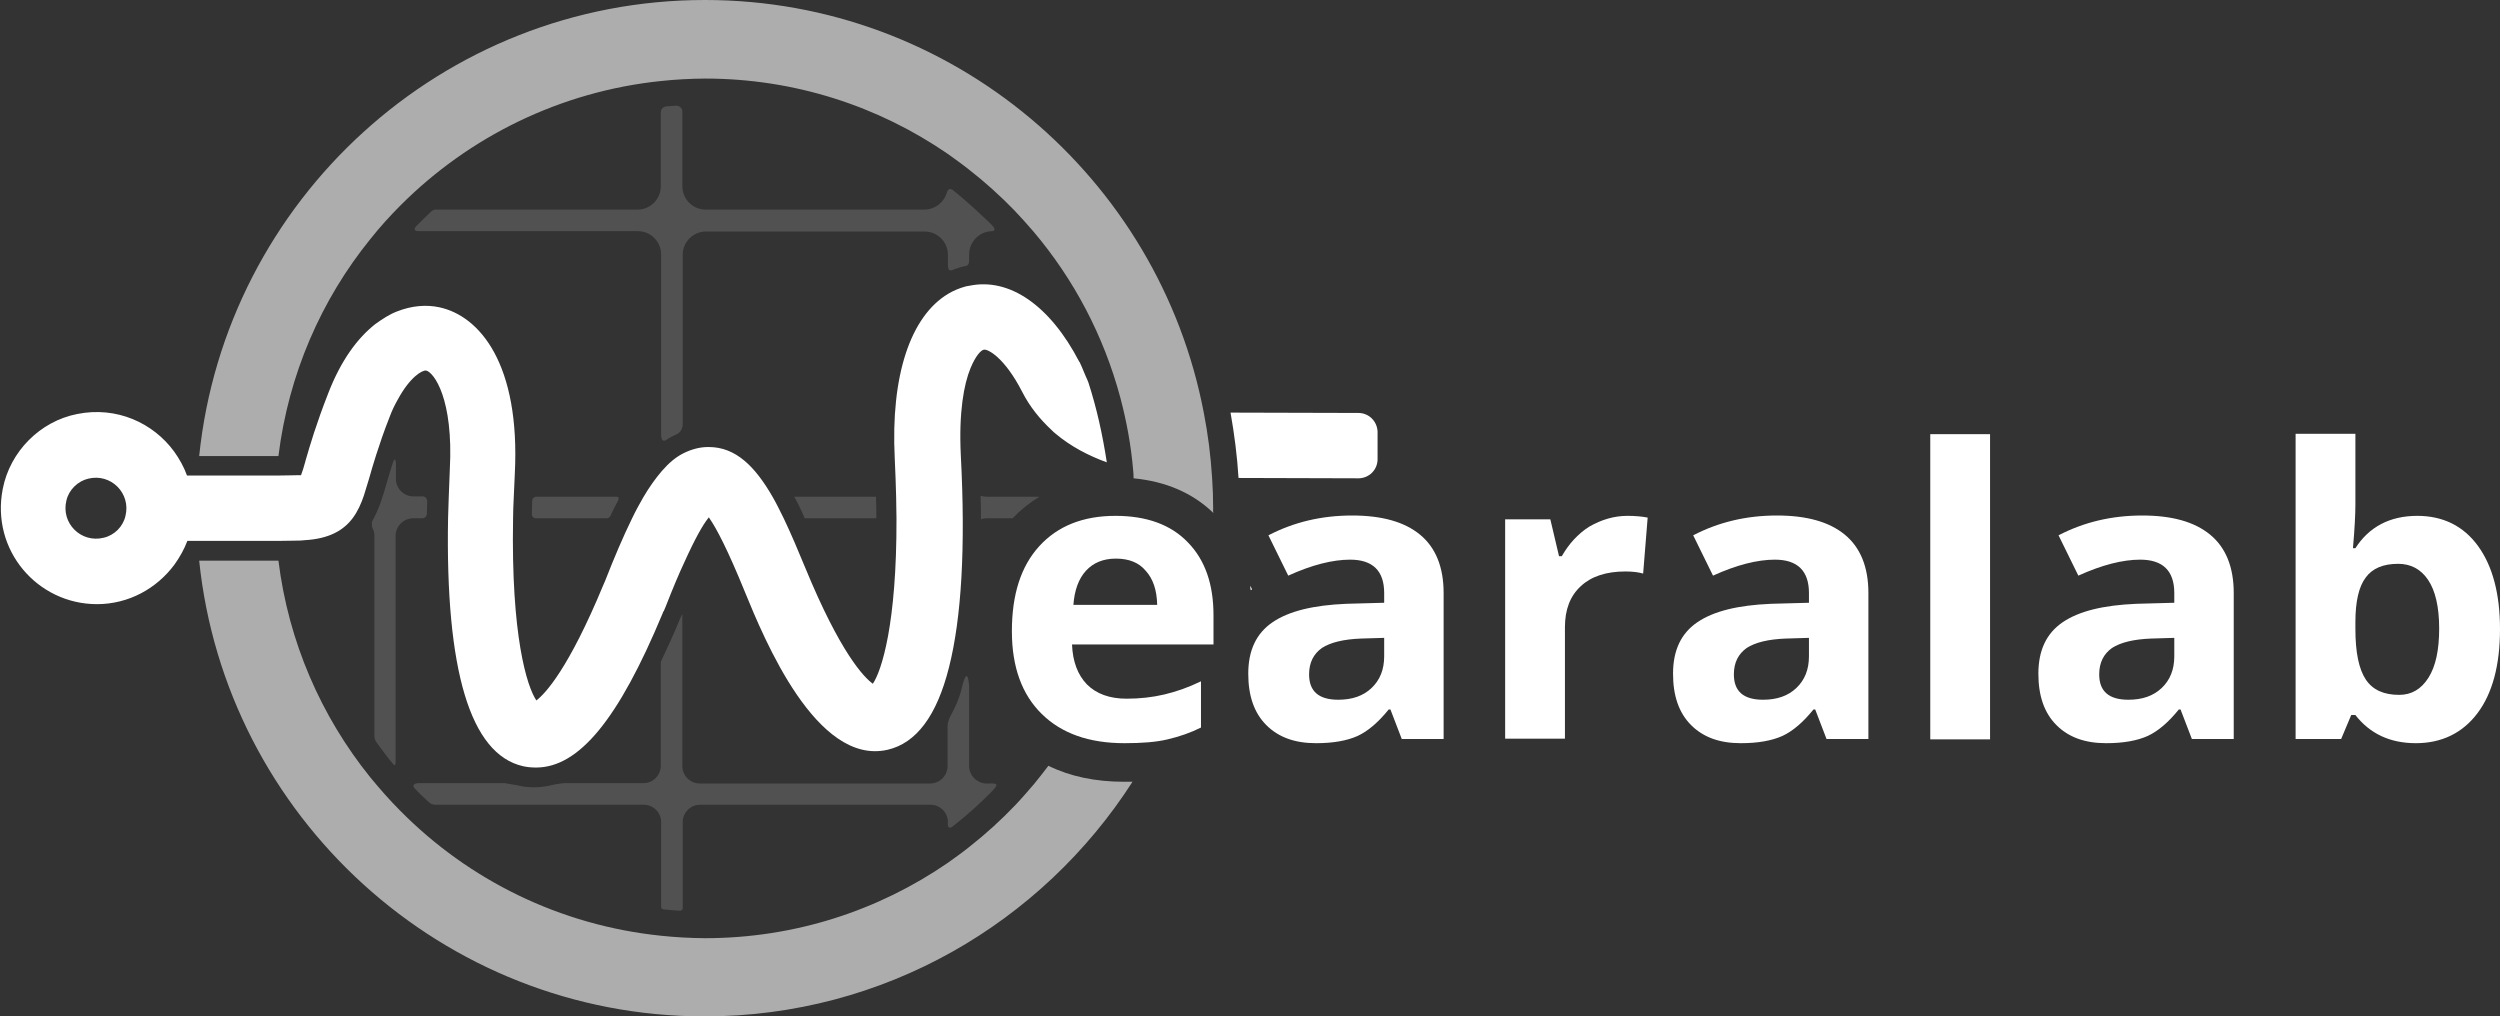 <svg xmlns="http://www.w3.org/2000/svg" viewBox="0 0 719.2 292.4">
<rect x="0" y="0" width="719.2" height="292.4" fill="#333333" stroke="none"/>
<path fill="#FFFFFF" d="M359.8,169.8C359.8,169.8,359.8,169.8,359.8,169.8c0.1-0.1,0.2-0.2,0.4-0.2l-0.5-1.1
C359.7,169,359.7,169.4,359.8,169.8z"/>
<g opacity="0.3">
<path opacity="0.5" fill="#FFFFFF" d="M174.5,149.1c0.5,0,0.9-0.3,1.1-0.7c0.7-1.5,1.4-2.9,2.1-4.2c0.9-1.5-0.6-1.3-0.6-1.3h-22.8
c-0.6,0-1.2,0.5-1.2,1.2c0,1.3-0.1,2.6-0.1,3.8c0,0.7,0.5,1.2,1.2,1.2H174.5z"/>
<path opacity="0.5" fill="#FFFFFF" d="M118.9,149.1h2.6c0.7,0,1.3-0.6,1.3-1.3c0-1.2,0.1-2.4,0.1-3.6c0-0.7-0.6-1.4-1.3-1.4h-2.7
c-2.7,0-5-2.2-5-5v-4.6c0,0-0.2-2.4-1,0.3c-0.7,2.1-1.2,4-1.7,5.6c-1,3.5-2.1,7.3-4.1,10.8c-0.2,0.3-0.1,1.6,0,1.9
c0.4,0.7,0.6,1.4,0.6,2.2l0,57.7c0,0.6,0.2,1.2,0.5,1.7c1.6,2.2,3.2,4.4,4.9,6.4c0.3,0.3,0.7,0.8,0.7-0.8V154
C113.9,151.3,116.1,149.1,118.9,149.1z"/>
<path opacity="0.5" fill="#FFFFFF" d="M194.5,30.4c-0.9,0.1-1.8,0.1-2.8,0.2c-0.9,0.1-1.6,0.8-1.6,1.7v21.3c0,3.7-3,6.7-6.7,6.7
h-58.1c-0.4,0-0.9,0.2-1.2,0.5c-1.5,1.4-3,2.9-4.4,4.3c-0.8,1-0.4,1.4,1,1.4h62.8c3.7,0,6.7,3,6.7,6.7v51.8c0,2.1,0.9,1.9,1.4,1.6
c1-0.7,2-1.2,3.1-1.7c1.1-0.5,1.7-1.7,1.7-2.9V73.3c0-3.7,3-6.7,6.7-6.7H266c3.7,0,6.7,3,6.7,6.7c0,0,0,0.9,0,2.7
c0,1.8,0.4,2.2,2,1.4c0.5-0.2,1-0.3,1.5-0.5c0.4-0.1,0.8-0.2,1.2-0.3c0.5-0.1,1.4-0.1,1.4-1.6c0-0.8,0-1.8,0-1.8
c0-3.7,3-6.7,6.7-6.7c0,0,1.5-0.1-0.2-1.8c-1.7-1.7-7-6.7-10.8-9.7c-1.5-1.4-1.9-0.1-2.1,0.4c-0.8,2.8-3.4,4.9-6.5,4.9h-62.9
c-3.7,0-6.7-3-6.7-6.7V32.2C196.4,31.2,195.5,30.4,194.5,30.4z"/>
<path opacity="0.5" fill="#FFFFFF" d="M231.5,149.1h20.6c0-2,0-4-0.1-6.2h-23.5C229.6,144.9,230.6,146.9,231.5,149.1z"/>
<path opacity="0.5" fill="#FFFFFF" d="M119.3,226.8c1.3,1.4,2.7,2.7,4.1,4c0.5,0.5,1.2,0.7,1.9,0.7h59.9c2.7,0,5,2.2,5,5v24.4
c0,0.4,0.3,0.7,0.7,0.7c1.6,0.2,3.1,0.3,4.7,0.4c0.4,0,0.8-0.3,0.8-0.7v-24.8c0-2.7,2.2-5,5-5h66.3c2.7,0,5,2.2,5,5
c0,0-0.4,2.9,1.8,0.9c3.8-3,7.4-6.2,10.8-9.7c2.6-2.6,1.1-2.3-1.5-2.3s-5-2.2-5-5v-22.8c0,0-0.3-7.2-2.1,0.3c-0.7,3-1.9,5.6-3.2,8
c-1,1.7-0.9,3.3-0.9,3.3v11.2c0,2.7-2.2,5-5,5h-66.3c-2.7,0-5-2.2-5-5v-43.8l0,0l-0.7,1.5c-1.8,4.4-3.7,8.5-5.5,12.3v29.9
c0,2.7-2.2,5-5,5h-22.9c0,0-2.4,0.3-2.8,0.4c-1.9,0.5-3.8,0.8-5.7,0.8c-1.7,0-3.4-0.2-5-0.6c-0.6-0.1-3.5-0.6-3.5-0.6h-25
C120.2,225.3,118.1,225.5,119.3,226.8z"/>
<path opacity="0.5" fill="#FFFFFF" d="M283.8,142.9c-0.6,0-1.1-0.1-1.7-0.3c0.1,2.3,0.1,4.6,0.1,6.8c0.5-0.2,1-0.3,1.6-0.3h7.5
c2.3-2.4,4.9-4.5,7.7-6.2H283.8z"/>
</g>
<g opacity="0.6">
<g>
<path fill="#FFFFFF" d="M301.6,220.3c-1.3,1.7-2.6,3.4-4,5.1c-1.8,2.1-3.6,4.2-5.5,6.2c-4.1,4.3-8.5,8.3-13.2,12
c-2,1.6-4.1,3.1-6.2,4.6c-19.9,13.7-44,21.7-69.9,21.7c-2.1,0-4.3-0.1-6.4-0.2c-2.1-0.1-4.1-0.3-6.2-0.5
c-29.2-3-55.4-16.1-75-35.9c-3.1-3.1-5.9-6.3-8.7-9.7c-14.1-17.5-23.5-38.9-26.4-62.3c-2.1,0-4.6,0-7.6,0c-1.8,0-3.8,0-6.1,0
l-1.5,0l-7.6,0c7.6,73.5,69.9,131.1,145.4,131.1c51.7,0,97.1-27,123.1-67.5c-0.8,0-1.6,0-2.4,0
C315.2,224.9,307.9,223.4,301.6,220.3z"/>
</g>
<path fill="#FFFFFF" d="M349,146.2c0-2.9-0.1-5.8-0.3-8.7c-0.4-6.4-1.2-12.7-2.4-18.8C333.4,51.2,274,0,202.8,0
C127.2,0,64.9,57.6,57.3,131.2l7.6,0l1.7,0c2.2,0,4.1,0,5.9,0c3,0,5.6,0,7.6,0c2.9-23.5,12.3-45,26.5-62.5c2.7-3.4,5.6-6.6,8.7-9.7
c19.6-19.6,45.8-32.7,74.9-35.7c2-0.2,4.1-0.4,6.2-0.5c2.1-0.1,4.2-0.2,6.4-0.2c25.9,0,50,8,69.9,21.7c2.1,1.5,4.2,3,6.2,4.6
c4.5,3.5,8.8,7.4,12.8,11.5c1.9,2,3.8,4.1,5.6,6.2c11.6,13.7,20.2,29.9,25,47.8c1.8,6.8,3.1,13.8,3.7,21c0.1,0.7,0.1,1.5,0.1,2.2
c9.3,0.9,17,4.2,23,10C348.9,147.1,349,146.7,349,146.2z"/>
</g>
<g>
<path fill="#FFFFFF" d="M390.8,118.8l-36.8-0.1c1.1,6.2,1.9,12.4,2.3,18.8l34.5,0.1c3,0,5.5-2.4,5.5-5.5l0-7.9
C396.2,121.2,393.8,118.8,390.8,118.8z"/>
<path fill="#FFFFFF" d="M313.1,110c-0.1-0.1-0.1-0.3-0.2-0.5c0,0,0,0,0,0l0,0c-0.8-1.7-1.6-3.9-2.3-5.3c0,0,0-0.1-0.1-0.1
c-8.4-16.2-20.1-24.3-31.6-21.9c-0.4,0.1-0.8,0.1-1.1,0.2c-1.8,0.5-3.5,1.2-5,2.1c-10.9,6.5-16.6,23.6-15.4,47.4
c0.2,3.9,0.3,7.5,0.4,11c0,2.1,0.1,4.2,0.1,6.2c0.1,30.5-4.3,43.9-6.8,47.6c-2.5-1.8-9.3-8.7-19.5-33.5c-2.1-5.1-4.1-9.8-6.1-14
c-1.1-2.2-2.1-4.3-3.2-6.2c-5.1-8.9-10.7-14.4-18.4-14.4h-0.2c-2.5,0-4.9,0.7-7.1,1.8c-2.2,1.1-4.2,2.8-6.2,5.1
c-1.8,2.1-3.6,4.6-5.3,7.5c-1.1,1.9-2.2,3.9-3.3,6.2c-2.5,5.1-5.1,11.2-7.8,18.1l-0.4,0.9c-10.1,24.4-16.8,31.4-19.3,33.3
c-2.7-4-7.3-18.5-6.7-52.3c0-2,0.1-4,0.2-6.2c0.1-2.2,0.2-4.4,0.3-6.7c1.6-31.6-10.1-45.4-21.7-47.9c-3.7-0.8-7.9-0.5-12.2,1.2
c-2.1,0.8-4.1,2.1-6.2,3.6c-5.1,4-9.9,10.4-13.6,20c-3.4,8.7-5.2,14.8-6.5,19.3c0,0.1-0.1,0.3-0.1,0.4c-0.4,1.4-0.8,2.8-1.2,3.8
c-0.3,0-0.6,0-0.9,0c-1.4,0-3.4,0.1-5.8,0.1c-2.2,0-4.7,0-7.6,0c-2.4,0-4.9,0-7.6,0c-2.4,0-5,0-7.6,0c-1.1,0-2.2,0-3.3,0
c-0.9-2.5-2.2-4.8-3.7-6.9c-6-8.2-16.5-13.1-27.9-10.8c-10.7,2.1-19.3,10.8-21.4,21.5c-3.5,17.7,10,33.2,27.1,33.2
c9.1,0,17.2-4.5,22.3-11.4c1.5-2.1,2.8-4.4,3.7-6.8c1.1,0,2.2,0,3.3,0c2.6,0,5.2,0,7.6,0c2.7,0,5.2,0,7.6,0c2.8,0,5.4,0,7.6,0
c2.7,0,4.9-0.1,6.5-0.1c0.4,0,0.7-0.1,1.1-0.1c7.2-0.4,11.3-2.9,13.9-6.4c1.4-1.9,2.4-4.1,3.2-6.5c0.5-1.6,1-3.2,1.5-4.9
c0.5-1.9,1.2-4.1,2-6.7c1-3.1,2.2-6.7,3.9-11c0.7-1.9,1.5-3.5,2.3-4.9c3.6-6.7,7.2-8.6,8.2-8.4c2.2,0.5,7.9,8.1,6.8,28.5
c-0.1,2.6-0.2,5.2-0.3,7.7c-0.1,2.1-0.1,4.2-0.2,6.2c-0.8,43.9,6.4,67.9,21.5,71.4c1.3,0.3,2.6,0.4,3.8,0.4
c12.4,0,23.8-14,36.4-44.3c0.1-0.3,0.2-0.6,0.4-0.8l0.5-1.2c2-5.1,3.7-9.2,5.3-12.6c3.2-7.1,5.4-10.9,6.9-12.8
c0.1-0.1,0.2-0.2,0.2-0.3c0.1,0.1,0.1,0.2,0.2,0.3c2,2.9,5.2,8.9,10.2,21.2c5.6,13.7,20.6,50,41,45.4c8.3-1.9,14.2-9.8,17.7-23.7
c3.6-14.2,4.8-34.5,3.4-61.1c-0.6-12.4,0.9-20.4,2.8-25c1.4-3.4,2.9-5.1,3.8-5.3c1.1-0.3,6,2.2,11.1,12.2c2.2,4.3,5.1,7.8,8.3,10.8
c0.4,0.4,0.8,0.8,1.2,1.1c4.5,3.8,9.6,6.4,14.8,8.3C317.2,125.1,315.5,117.4,313.1,110L313.1,110z M29.8,154.7
c-6.5,1.6-12.3-4.2-10.7-10.7c0.7-3.1,3.3-5.6,6.3-6.3c6.5-1.6,12.3,4.2,10.7,10.7C35.4,151.5,32.9,154,29.8,154.7z"/>
<path fill="#FFFFFF" d="M323.5,213.8c-10.2,0-18.1-2.8-23.8-8.4c-5.7-5.6-8.6-13.5-8.6-23.8c0-10.6,2.6-18.7,7.9-24.5
c5.3-5.8,12.6-8.7,21.9-8.7c8.9,0,15.9,2.5,20.8,7.6c5,5.1,7.4,12.1,7.4,21v8.4h-40.7c0.2,4.9,1.6,8.7,4.3,11.5
c2.7,2.7,6.5,4.1,11.4,4.1c3.8,0,7.4-0.4,10.8-1.2c3.4-0.8,6.9-2,10.6-3.8v13.3c-3,1.5-6.2,2.6-9.6,3.4
C332.6,213.5,328.4,213.8,323.5,213.8z M321,160.7c-3.6,0-6.5,1.2-8.6,3.5c-2.1,2.3-3.3,5.6-3.6,9.8h24.1c-0.1-4.3-1.2-7.5-3.3-9.8
C327.6,161.8,324.7,160.7,321,160.7z"/>
<path fill="#FFFFFF" d="M403.3,212.7l-3.3-8.6h-0.5c-2.9,3.6-5.9,6.2-8.9,7.6c-3.1,1.4-7.1,2.1-12,2.1c-6.1,0-10.8-1.7-14.3-5.2
c-3.5-3.5-5.2-8.4-5.2-14.8c0-6.7,2.3-11.6,7-14.8c4.7-3.2,11.7-4.9,21.2-5.3l10.9-0.3v-2.8c0-6.4-3.3-9.6-9.8-9.6
c-5,0-11,1.5-17.8,4.6l-5.7-11.6c7.3-3.8,15.3-5.7,24.1-5.7c8.5,0,15,1.8,19.5,5.5c4.5,3.7,6.8,9.3,6.8,16.8v42H403.3z
M398.2,183.5l-6.7,0.2c-5,0.2-8.7,1.1-11.2,2.7c-2.4,1.7-3.7,4.2-3.7,7.6c0,4.9,2.8,7.3,8.4,7.3c4,0,7.2-1.1,9.6-3.4
c2.4-2.3,3.6-5.3,3.6-9.1V183.5z"/>
<path fill="#FFFFFF" d="M468.2,148.4c2.3,0,4.3,0.2,5.8,0.5l-1.3,16.1c-1.4-0.4-3.1-0.6-5.1-0.6c-5.5,0-9.8,1.4-12.8,4.2
c-3.1,2.8-4.6,6.8-4.6,11.8v32.1H433v-63.1h13l2.5,10.6h0.8c2-3.5,4.6-6.4,7.9-8.5C460.7,149.5,464.3,148.4,468.2,148.4z"/>
<path fill="#FFFFFF" d="M525.5,212.7l-3.3-8.6h-0.5c-2.9,3.6-5.9,6.2-8.9,7.6c-3.1,1.4-7.1,2.1-12,2.1c-6.1,0-10.8-1.7-14.3-5.2
c-3.5-3.5-5.2-8.4-5.2-14.8c0-6.7,2.3-11.6,7-14.8c4.7-3.2,11.7-4.9,21.2-5.3l10.9-0.3v-2.8c0-6.4-3.3-9.6-9.8-9.6
c-5,0-11,1.5-17.8,4.6l-5.7-11.6c7.3-3.8,15.3-5.7,24.1-5.7c8.5,0,15,1.8,19.5,5.5c4.5,3.7,6.8,9.3,6.8,16.8v42H525.5z
M520.4,183.5l-6.7,0.2c-5,0.2-8.7,1.1-11.2,2.7c-2.4,1.7-3.7,4.2-3.7,7.6c0,4.9,2.8,7.3,8.4,7.3c4,0,7.2-1.1,9.6-3.4
c2.4-2.3,3.6-5.3,3.6-9.1V183.5z"/>
<path fill="#FFFFFF" d="M572.5,212.7h-17.2v-87.8h17.2V212.7z"/>
<path fill="#FFFFFF" d="M630.6,212.7l-3.3-8.6h-0.5c-2.9,3.6-5.9,6.2-8.9,7.6c-3.1,1.4-7.1,2.1-12,2.1c-6.1,0-10.8-1.7-14.3-5.2
c-3.5-3.5-5.2-8.4-5.2-14.8c0-6.7,2.3-11.6,7-14.8c4.7-3.2,11.7-4.9,21.2-5.3l10.9-0.3v-2.8c0-6.4-3.3-9.6-9.8-9.6
c-5,0-11,1.5-17.8,4.6l-5.7-11.6c7.3-3.8,15.3-5.7,24.1-5.7c8.5,0,15,1.8,19.5,5.5c4.5,3.7,6.8,9.3,6.8,16.8v42H630.6z
M625.5,183.5l-6.7,0.2c-5,0.2-8.7,1.1-11.2,2.7c-2.4,1.7-3.7,4.2-3.7,7.6c0,4.9,2.8,7.3,8.4,7.3c4,0,7.2-1.1,9.6-3.4
c2.4-2.3,3.6-5.3,3.6-9.1V183.5z"/>
<path fill="#FFFFFF" d="M695.4,148.4c7.4,0,13.3,2.9,17.5,8.7s6.3,13.8,6.3,23.9c0,10.4-2.2,18.5-6.5,24.2
c-4.3,5.7-10.3,8.6-17.7,8.6c-7.4,0-13.2-2.7-17.4-8.1h-1.2l-2.9,6.9h-13.1v-87.8h17.2v20.4c0,2.6-0.2,6.8-0.7,12.5h0.7
C681.5,151.6,687.5,148.4,695.4,148.4z M689.9,162.2c-4.3,0-7.4,1.3-9.3,3.9c-2,2.6-3,6.9-3,12.9v1.9c0,6.8,1,11.6,3,14.6
s5.2,4.4,9.6,4.4c3.5,0,6.3-1.6,8.4-4.9c2.1-3.3,3.1-8,3.1-14.2c0-6.2-1.1-10.9-3.2-14C696.4,163.7,693.5,162.2,689.9,162.2z"/>
</g>
</svg>
